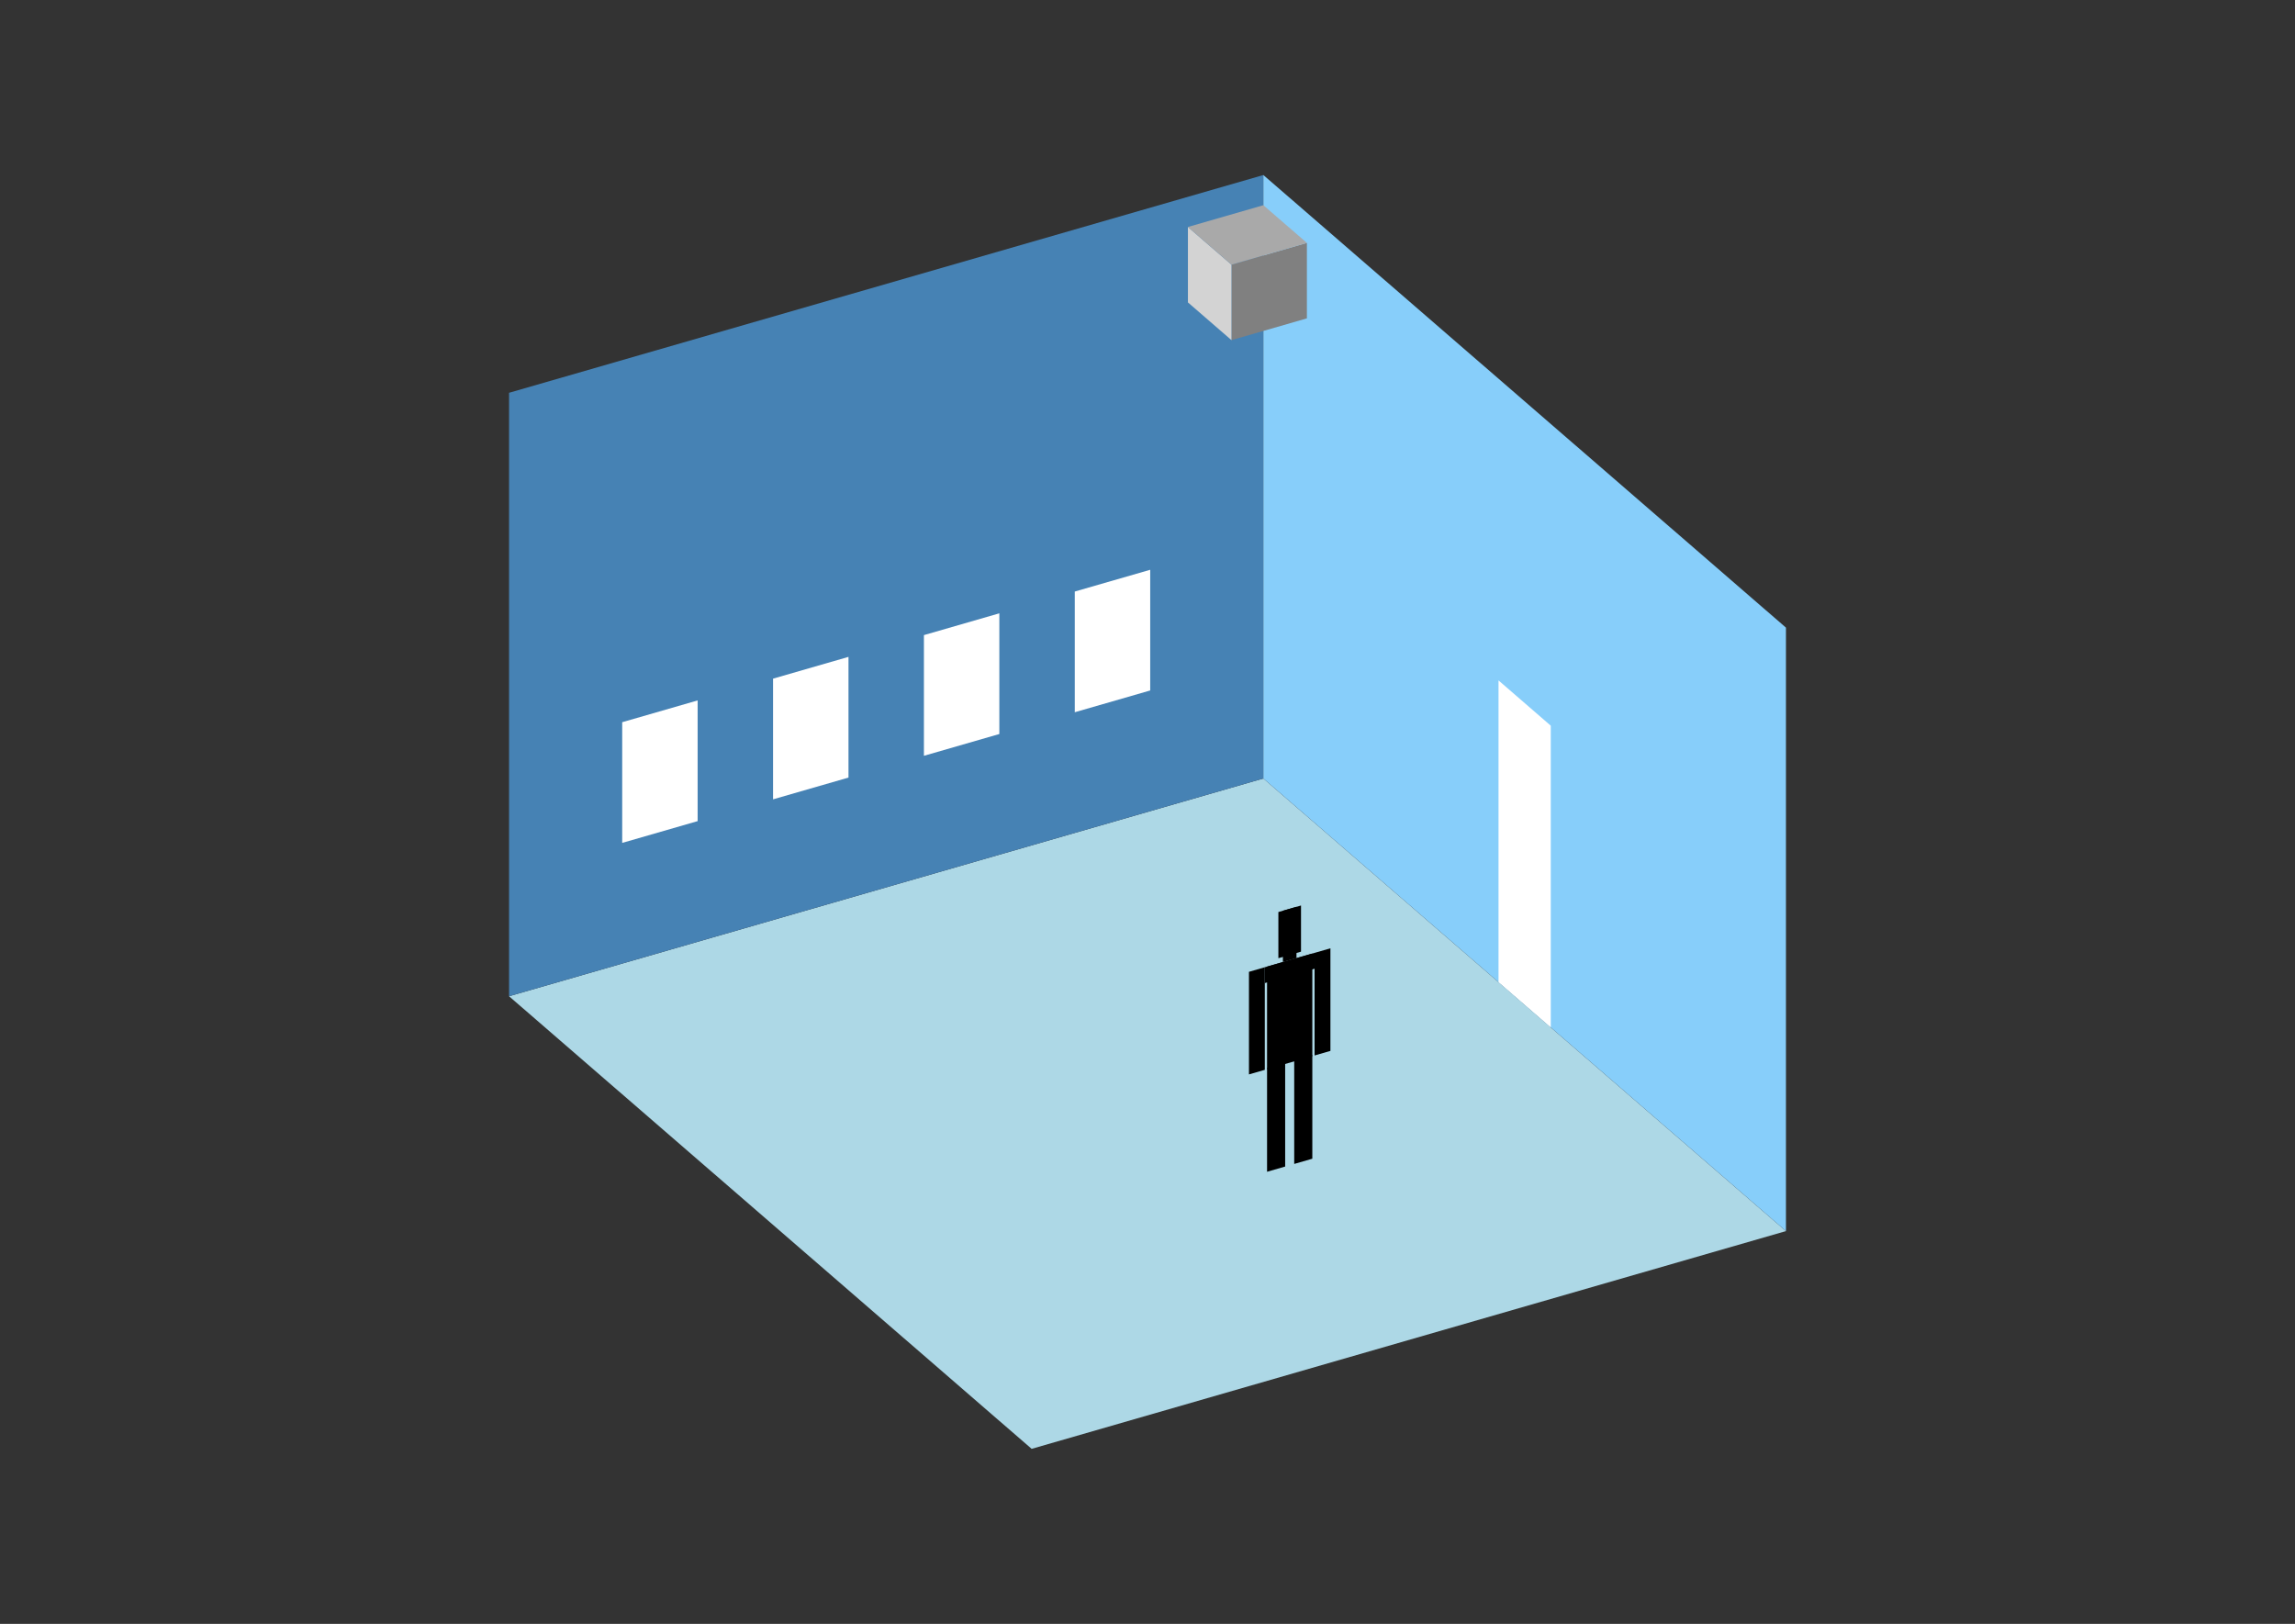 <?xml version="1.0" encoding="UTF-8"?>
<svg
  xmlns="http://www.w3.org/2000/svg"
  width="848"
  height="600"
  style="background-color:white"
>
  <rect width="100%" height="100%" fill="#333333" stroke="none"/>
  <polygon fill="lightblue" points="381.193,535.328 188.095,368.1 466.807,287.643 659.905,454.87" />
  <polygon fill="steelblue" points="188.095,368.1 188.095,145.13 466.807,64.672 466.807,287.643" />
  <polygon fill="lightskyblue" points="659.905,454.87 659.905,231.9 466.807,64.672 466.807,287.643" />
  <polygon fill="white" points="573.011,379.618 573.011,268.133 553.701,251.41 553.701,362.895" />
  <polygon fill="white" points="229.902,311.437 229.902,266.843 257.773,258.798 257.773,303.392" />
  <polygon fill="white" points="285.644,295.346 285.644,250.752 313.515,242.706 313.515,287.3" />
  <polygon fill="white" points="341.387,279.254 341.387,234.66 369.258,226.615 369.258,271.209" />
  <polygon fill="white" points="397.129,263.163 397.129,218.569 425.001,210.523 425.001,255.117" />
  <polygon fill="grey" points="455.028,125.674 455.028,97.802 482.899,89.756 482.899,117.628" />
  <polygon fill="lightgrey" points="455.028,125.674 455.028,97.802 438.936,83.867 438.936,111.738" />
  <polygon fill="darkgrey" points="455.028,97.802 438.936,83.867 466.807,75.821 482.899,89.756" />
  <polygon fill="hsl(360.0,50.0%,50.66%)" points="468.178,432.952 468.178,394.668 474.867,392.737 474.867,431.021" />
  <polygon fill="hsl(360.0,50.0%,50.66%)" points="484.901,428.125 484.901,389.841 478.212,391.772 478.212,430.056" />
  <polygon fill="hsl(360.0,50.0%,50.66%)" points="461.489,396.978 461.489,359.074 467.342,357.384 467.342,395.289" />
  <polygon fill="hsl(360.0,50.0%,50.66%)" points="485.737,389.979 485.737,352.074 491.59,350.384 491.59,388.289" />
  <polygon fill="hsl(360.0,50.0%,50.66%)" points="467.342,363.237 467.342,357.384 485.737,352.074 485.737,357.927" />
  <polygon fill="hsl(360.0,50.0%,50.66%)" points="468.178,395.047 468.178,357.143 484.901,352.315 484.901,390.22" />
  <polygon fill="hsl(360.0,50.0%,50.66%)" points="472.359,354.04 472.359,336.983 480.72,334.57 480.72,351.627" />
  <polygon fill="hsl(360.0,50.0%,50.66%)" points="474.031,355.453 474.031,336.5 479.048,335.052 479.048,354.005" />
</svg>
